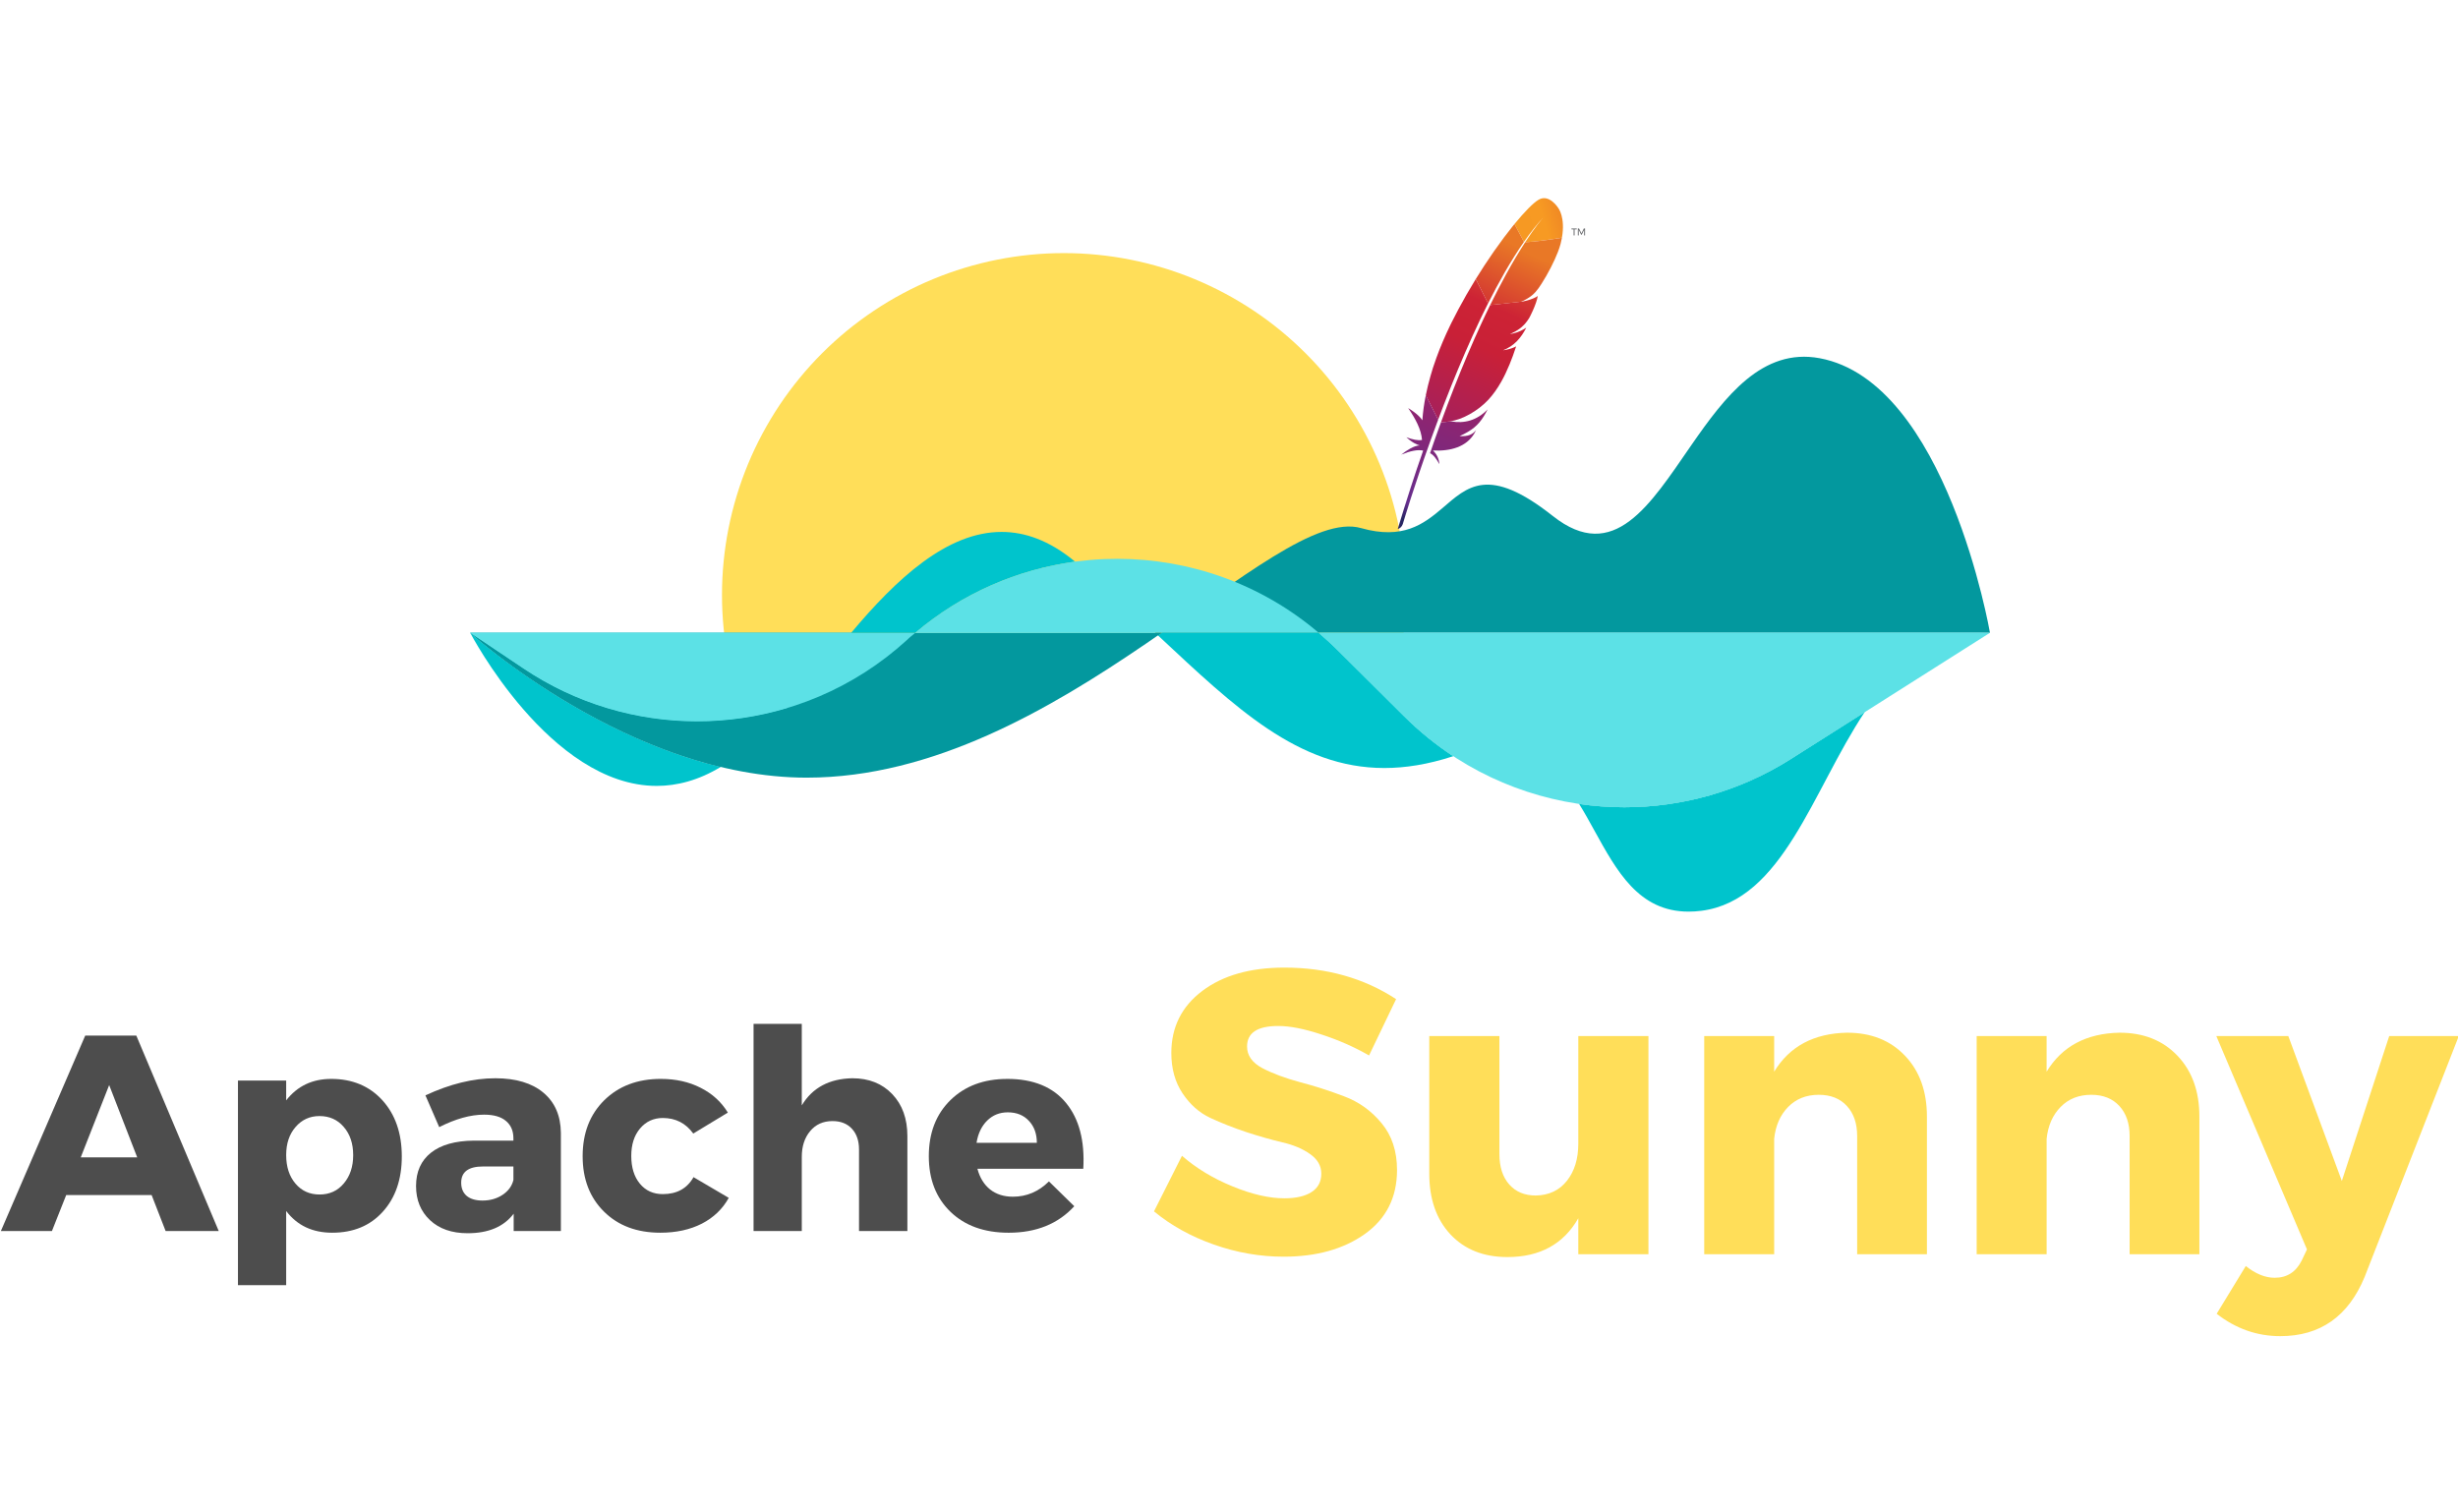 <?xml version="1.0" encoding="UTF-8" standalone="no"?>
<svg
   width="131.258mm"
   zoomAndPan="magnify"
   viewBox="0 0 372.07 228.933"
   height="80.762mm"
   preserveAspectRatio="xMidYMid meet"
   version="1.0"
   id="svg307"
   sodipodi:docname="apache-sunny-transparent.svg"
   inkscape:version="1.1.2 (0a00cf5339, 2022-02-04)"
   xmlns:inkscape="http://www.inkscape.org/namespaces/inkscape"
   xmlns:sodipodi="http://sodipodi.sourceforge.net/DTD/sodipodi-0.dtd"
   xmlns="http://www.w3.org/2000/svg"
   xmlns:svg="http://www.w3.org/2000/svg">
  <sodipodi:namedview
     id="namedview309"
     pagecolor="#ffffff"
     bordercolor="#666666"
     borderopacity="1.0"
     inkscape:pageshadow="2"
     inkscape:pageopacity="0.0"
     inkscape:pagecheckerboard="0"
     showgrid="false"
     units="mm"
     inkscape:zoom="1.8592668"
     inkscape:cx="271.34352"
     inkscape:cy="123.43575"
     inkscape:window-width="1920"
     inkscape:window-height="1016"
     inkscape:window-x="0"
     inkscape:window-y="27"
     inkscape:window-maximized="1"
     inkscape:current-layer="layer2"
     inkscape:document-units="mm"
     fit-margin-top="0"
     fit-margin-left="0"
     fit-margin-right="0"
     fit-margin-bottom="0" />
  <defs
     id="defs25">
    <g
       id="g2" />
    <clipPath
       id="b1c29fe07b">
      <path
         d="m 110.754,115.449 h 103.5 v 57.75 h -103.5 z m 0,0"
         clip-rule="nonzero"
         id="path4" />
    </clipPath>
    <clipPath
       id="7758e372a8">
      <path
         d="M 72.645,131.141 H 302.691 V 195 H 72.645 Z m 0,0"
         clip-rule="nonzero"
         id="path7" />
    </clipPath>
    <clipPath
       id="cae572990d">
      <path
         d="M 72.645,161.172 H 302.691 v 38.469 H 72.645 Z m 0,0"
         clip-rule="nonzero"
         id="path10" />
    </clipPath>
    <clipPath
       id="8e04bb5a0c">
      <path
         d="m 72.645,157.152 h 91.617 v 39.043 H 72.645 Z m 0,0"
         clip-rule="nonzero"
         id="path13" />
    </clipPath>
    <clipPath
       id="e9cec920d8">
      <path
         d="m 72.645,172.656 h 47.965 v 20.668 H 72.645 Z m 0,0"
         clip-rule="nonzero"
         id="path16" />
    </clipPath>
    <clipPath
       id="a4c37e9977">
      <path
         d="m 240,184 h 44 v 31.141 h -44 z m 0,0"
         clip-rule="nonzero"
         id="path19" />
    </clipPath>
    <clipPath
       id="d55ce1e200">
      <path
         d="M 72.645,162 H 302.691 v 37.641 H 72.645 Z m 0,0"
         clip-rule="nonzero"
         id="path22" />
    </clipPath>
    <linearGradient
       id="SVGID_10_"
       gradientUnits="userSpaceOnUse"
       x1="-6953.407"
       y1="1134.716"
       x2="-6011.999"
       y2="1134.716"
       gradientTransform="matrix(0.005,-0.011,0.011,0.005,176.223,151.713)">
      <stop
         offset="0.323"
         style="stop-color:#9E2064"
         id="stop127" />
      <stop
         offset="0.63"
         style="stop-color:#C92037"
         id="stop129" />
      <stop
         offset="0.751"
         style="stop-color:#CD2335"
         id="stop131" />
      <stop
         offset="1"
         style="stop-color:#E97826"
         id="stop133" />
    </linearGradient>
    <linearGradient
       id="SVGID_9_"
       gradientUnits="userSpaceOnUse"
       x1="-9346.126"
       y1="1137.725"
       x2="-5086.994"
       y2="1137.725"
       gradientTransform="matrix(0.005,-0.011,0.011,0.005,176.223,151.713)">
      <stop
         offset="0.323"
         style="stop-color:#9E2064"
         id="stop112" />
      <stop
         offset="0.63"
         style="stop-color:#C92037"
         id="stop114" />
      <stop
         offset="0.751"
         style="stop-color:#CD2335"
         id="stop116" />
      <stop
         offset="1"
         style="stop-color:#E97826"
         id="stop118" />
    </linearGradient>
    <linearGradient
       id="SVGID_8_"
       gradientUnits="userSpaceOnUse"
       x1="-9346.126"
       y1="1152.726"
       x2="-5086.994"
       y2="1152.726"
       gradientTransform="matrix(0.005,-0.011,0.011,0.005,176.223,151.713)">
      <stop
         offset="0.323"
         style="stop-color:#9E2064"
         id="stop97" />
      <stop
         offset="0.63"
         style="stop-color:#C92037"
         id="stop99" />
      <stop
         offset="0.751"
         style="stop-color:#CD2335"
         id="stop101" />
      <stop
         offset="1"
         style="stop-color:#E97826"
         id="stop103" />
    </linearGradient>
    <linearGradient
       id="SVGID_7_"
       gradientUnits="userSpaceOnUse"
       x1="-9610.334"
       y1="999.733"
       x2="-5351.202"
       y2="999.733"
       gradientTransform="matrix(0.005,-0.011,0.011,0.005,176.223,151.713)">
      <stop
         offset="0.323"
         style="stop-color:#9E2064"
         id="stop82" />
      <stop
         offset="0.63"
         style="stop-color:#C92037"
         id="stop84" />
      <stop
         offset="0.751"
         style="stop-color:#CD2335"
         id="stop86" />
      <stop
         offset="1"
         style="stop-color:#E97826"
         id="stop88" />
    </linearGradient>
    <linearGradient
       id="SVGID_6_"
       gradientUnits="userSpaceOnUse"
       x1="-9346.126"
       y1="1021.622"
       x2="-5086.994"
       y2="1021.622"
       gradientTransform="matrix(0.005,-0.011,0.011,0.005,176.223,151.713)">
      <stop
         offset="0.323"
         style="stop-color:#9E2064"
         id="stop71" />
      <stop
         offset="0.63"
         style="stop-color:#C92037"
         id="stop73" />
      <stop
         offset="0.751"
         style="stop-color:#CD2335"
         id="stop75" />
      <stop
         offset="1"
         style="stop-color:#E97826"
         id="stop77" />
    </linearGradient>
    <linearGradient
       id="SVGID_5_"
       gradientUnits="userSpaceOnUse"
       x1="-9035.503"
       y1="638.441"
       x2="-6797.201"
       y2="638.441"
       gradientTransform="matrix(0.005,-0.011,0.011,0.005,176.223,151.713)">
      <stop
         offset="0"
         style="stop-color:#282662"
         id="stop60" />
      <stop
         offset="9.548390e-02"
         style="stop-color:#662E8D"
         id="stop62" />
      <stop
         offset="0.788"
         style="stop-color:#9F2064"
         id="stop64" />
      <stop
         offset="0.949"
         style="stop-color:#CD2032"
         id="stop66" />
    </linearGradient>
    <linearGradient
       id="SVGID_4_"
       gradientUnits="userSpaceOnUse"
       x1="-9346.126"
       y1="580.817"
       x2="-5086.994"
       y2="580.817"
       gradientTransform="matrix(0.005,-0.011,0.011,0.005,176.223,151.713)">
      <stop
         offset="0.323"
         style="stop-color:#9E2064"
         id="stop49" />
      <stop
         offset="0.63"
         style="stop-color:#C92037"
         id="stop51" />
      <stop
         offset="0.751"
         style="stop-color:#CD2335"
         id="stop53" />
      <stop
         offset="1"
         style="stop-color:#E97826"
         id="stop55" />
    </linearGradient>
    <linearGradient
       id="SVGID_3_"
       gradientUnits="userSpaceOnUse"
       x1="-9071.207"
       y1="1047.69"
       x2="-6533.178"
       y2="1047.69"
       gradientTransform="matrix(0.005,-0.011,0.011,0.005,176.223,151.713)">
      <stop
         offset="0"
         style="stop-color:#282662"
         id="stop38" />
      <stop
         offset="9.548390e-02"
         style="stop-color:#662E8D"
         id="stop40" />
      <stop
         offset="0.788"
         style="stop-color:#9F2064"
         id="stop42" />
      <stop
         offset="0.949"
         style="stop-color:#CD2032"
         id="stop44" />
    </linearGradient>
    <linearGradient
       id="SVGID_2_"
       gradientUnits="userSpaceOnUse"
       x1="-9585.342"
       y1="620.505"
       x2="-5326.209"
       y2="620.505"
       gradientTransform="matrix(0.005,-0.011,0.011,0.005,176.223,151.713)">
      <stop
         offset="0.323"
         style="stop-color:#9E2064"
         id="stop27" />
      <stop
         offset="0.63"
         style="stop-color:#C92037"
         id="stop29" />
      <stop
         offset="0.751"
         style="stop-color:#CD2335"
         id="stop31" />
      <stop
         offset="1"
         style="stop-color:#E97826"
         id="stop33" />
    </linearGradient>
    <linearGradient
       id="SVGID_1_"
       gradientUnits="userSpaceOnUse"
       x1="-5167.096"
       y1="697.555"
       x2="-4570.116"
       y2="1395.619"
       gradientTransform="matrix(0.005,-0.011,0.011,0.005,176.223,151.713)">
      <stop
         offset="0"
         style="stop-color:#F69923"
         id="stop2" />
      <stop
         offset="0.312"
         style="stop-color:#F79A23"
         id="stop4" />
      <stop
         offset="0.838"
         style="stop-color:#E97826"
         id="stop6" />
    </linearGradient>
  </defs>
  <g
     clip-path="url(#b1c29fe07b)"
     id="g35"
     transform="translate(-1.47,-77.133)">
    <path
       fill="#ffde59"
       d="m 214.254,167.199 c 0,1.695 -0.086,3.387 -0.25,5.074 -0.168,1.688 -0.414,3.359 -0.746,5.023 -0.328,1.66 -0.742,3.305 -1.234,4.926 -0.492,1.621 -1.062,3.215 -1.711,4.781 -0.648,1.566 -1.371,3.098 -2.172,4.59 -0.797,1.496 -1.668,2.949 -2.609,4.355 -0.941,1.41 -1.949,2.77 -3.023,4.082 -1.078,1.309 -2.215,2.562 -3.414,3.762 -1.195,1.199 -2.449,2.336 -3.762,3.41 -1.309,1.074 -2.668,2.082 -4.078,3.027 -1.41,0.941 -2.863,1.809 -4.355,2.609 -1.496,0.797 -3.027,1.523 -4.59,2.172 -1.566,0.648 -3.16,1.219 -4.785,1.711 -1.621,0.492 -3.262,0.902 -4.926,1.234 -1.66,0.328 -3.336,0.578 -5.023,0.742 -1.688,0.168 -3.375,0.25 -5.07,0.25 -1.695,0 -3.387,-0.082 -5.074,-0.25 -1.688,-0.164 -3.359,-0.414 -5.023,-0.742 -1.66,-0.332 -3.305,-0.742 -4.926,-1.234 -1.621,-0.492 -3.215,-1.062 -4.781,-1.711 -1.566,-0.648 -3.098,-1.375 -4.59,-2.172 -1.496,-0.801 -2.949,-1.668 -4.355,-2.609 -1.41,-0.945 -2.77,-1.953 -4.082,-3.027 -1.309,-1.074 -2.562,-2.211 -3.762,-3.41 -1.199,-1.199 -2.336,-2.453 -3.41,-3.762 -1.074,-1.312 -2.086,-2.672 -3.027,-4.082 -0.941,-1.406 -1.809,-2.859 -2.609,-4.355 -0.801,-1.492 -1.523,-3.023 -2.172,-4.59 -0.648,-1.566 -1.219,-3.16 -1.711,-4.781 -0.492,-1.621 -0.902,-3.266 -1.234,-4.926 -0.328,-1.664 -0.578,-3.336 -0.742,-5.023 -0.168,-1.688 -0.25,-3.379 -0.25,-5.074 0,-1.695 0.082,-3.387 0.25,-5.07 0.164,-1.688 0.414,-3.363 0.742,-5.023 0.332,-1.664 0.742,-3.305 1.234,-4.926 0.492,-1.625 1.062,-3.219 1.711,-4.785 0.648,-1.562 1.371,-3.094 2.172,-4.59 0.801,-1.492 1.668,-2.945 2.609,-4.355 0.941,-1.41 1.953,-2.77 3.027,-4.078 1.074,-1.312 2.211,-2.566 3.41,-3.766 1.199,-1.195 2.453,-2.332 3.762,-3.41 1.312,-1.074 2.672,-2.082 4.082,-3.023 1.406,-0.941 2.859,-1.812 4.355,-2.609 1.492,-0.801 3.023,-1.523 4.59,-2.172 1.566,-0.648 3.16,-1.219 4.781,-1.711 1.621,-0.492 3.266,-0.906 4.926,-1.234 1.664,-0.332 3.336,-0.578 5.023,-0.746 1.688,-0.168 3.379,-0.25 5.074,-0.25 1.695,0 3.383,0.082 5.07,0.25 1.688,0.168 3.363,0.414 5.023,0.746 1.664,0.328 3.305,0.742 4.926,1.234 1.625,0.492 3.219,1.062 4.785,1.711 1.562,0.648 3.094,1.371 4.59,2.172 1.492,0.797 2.945,1.668 4.355,2.609 1.41,0.941 2.77,1.949 4.078,3.023 1.312,1.078 2.566,2.215 3.762,3.41 1.199,1.199 2.336,2.453 3.414,3.766 1.074,1.309 2.082,2.668 3.023,4.078 0.941,1.41 1.812,2.863 2.609,4.355 0.801,1.496 1.523,3.027 2.172,4.59 0.648,1.566 1.219,3.16 1.711,4.785 0.492,1.621 0.906,3.262 1.234,4.926 0.332,1.66 0.578,3.336 0.746,5.023 0.164,1.684 0.25,3.375 0.25,5.07 z m 0,0"
       fill-opacity="1"
       fill-rule="nonzero"
       id="path33" />
  </g>
  <g
     clip-path="url(#7758e372a8)"
     id="g39"
     style="fill:#03989e;fill-opacity:1"
     transform="translate(-1.47,-77.133)">
    <path
       fill="#03989e"
       d="m 123.594,194.859 c 38.312,0 70.711,-41.562 83.922,-37.773 6.289,1.777 9.441,-0.605 12.234,-2.98 3.852,-3.297 7,-6.59 16.77,1.141 9.25,7.32 14.719,-1.699 20.961,-10.711 5.117,-7.391 10.754,-14.777 19.422,-13.176 19.242,3.562 25.789,41.57 25.789,41.57 H 72.645 c 0,0 24.242,21.93 50.949,21.93"
       fill-opacity="1"
       fill-rule="nonzero"
       id="path37"
       style="fill:#03989e;fill-opacity:1" />
  </g>
  <g
     clip-path="url(#cae572990d)"
     id="g43"
     transform="translate(-1.47,-77.133)">
    <path
       fill="#5ce1e6"
       d="m 80.688,178.324 c 18.035,12.117 42.047,10.336 58.07,-4.305 0.402,-0.402 0.863,-0.746 1.266,-1.09 H 72.645 l 8.043,5.395 m 133.316,7.234 c 15.625,15.559 39.922,18.258 58.531,6.488 l 30.156,-19.117 H 201.082 c 0.918,0.801 1.895,1.664 2.758,2.523 l 10.164,10.105 m -73.98,-12.629 h 61.059 c -17.461,-14.871 -43.367,-14.988 -61.059,0"
       fill-opacity="1"
       fill-rule="nonzero"
       id="path41" />
  </g>
  <g
     clip-path="url(#8e04bb5a0c)"
     id="g47"
     transform="translate(-1.47,-77.133)">
    <path
       fill="#00c4cc"
       d="m 153.086,157.66 c 3.535,0 7.191,1.293 10.945,4.359 l 0.172,0.141 c -8.664,1.176 -17.082,4.758 -24.18,10.77 h -9.707 c 6.875,-8.199 14.508,-15.277 22.77,-15.27 m -80.441,15.27 c 0,0 16.844,15.234 37.918,20.309 -3.344,2.023 -6.59,2.871 -9.691,2.871 -16.176,0 -28.227,-23.18 -28.227,-23.18"
       fill-opacity="1"
       fill-rule="nonzero"
       id="path45" />
  </g>
  <g
     clip-path="url(#e9cec920d8)"
     id="g51"
     transform="translate(-1.47,-77.133)">
    <path
       fill="#03989e"
       d="m 72.645,172.93 8.043,5.395 c 7.996,5.371 17.164,8.012 26.289,8.012 4.578,0 9.152,-0.668 13.559,-1.984 -3.145,3.43 -6.227,6.422 -9.004,8.27 -0.32,0.215 -0.648,0.422 -0.969,0.617 -21.074,-5.074 -37.918,-20.309 -37.918,-20.309"
       fill-opacity="1"
       fill-rule="nonzero"
       id="path49" />
  </g>
  <path
     fill="#00c4cc"
     d="m 175.854,95.796 h 23.758 c 0.918,0.801 1.895,1.664 2.758,2.523 l 10.164,10.105 c 2.309,2.301 4.809,4.32 7.449,6.055 -0.027,0.012 -0.062,0.023 -0.098,0.031 -3.715,1.207 -7.133,1.758 -10.336,1.758 -13.074,0 -22.582,-9.16 -34.27,-20.078 0.188,-0.129 0.383,-0.262 0.574,-0.395"
     fill-opacity="1"
     fill-rule="nonzero"
     id="path53" />
  <path
     fill="#03989e"
     d="m 174.854,95.796 h 1 c -0.191,0.133 -0.387,0.266 -0.574,0.395 -0.145,-0.129 -0.281,-0.262 -0.426,-0.395"
     fill-opacity="1"
     fill-rule="nonzero"
     id="path55" />
  <g
     clip-path="url(#a4c37e9977)"
     id="g59"
     transform="translate(-1.47,-77.133)">
    <path
       fill="#00c4cc"
       d="m 283.707,184.965 c -7.879,11.859 -12.359,28.441 -24.668,30.047 -0.688,0.09 -1.34,0.129 -1.969,0.129 -7.566,0 -10.879,-6.168 -14.289,-12.336 -0.738,-1.344 -1.48,-2.688 -2.277,-3.965 2.273,0.332 4.566,0.5 6.863,0.5 8.684,0 17.418,-2.391 25.168,-7.293 l 11.172,-7.082"
       fill-opacity="1"
       fill-rule="nonzero"
       id="path57" />
  </g>
  <g
     clip-path="url(#d55ce1e200)"
     id="g63"
     transform="translate(-1.47,-77.133)">
    <path
       fill="#5ce1e6"
       d="m 164.203,162.16 c 4.414,3.629 8.375,7.309 12.121,10.77 h -36.301 c 7.098,-6.012 15.516,-9.594 24.18,-10.77 m -91.559,10.77 h 57.672 c -3.121,3.734 -6.48,7.82 -9.781,11.422 -4.406,1.316 -8.98,1.984 -13.559,1.984 -9.125,0 -18.293,-2.641 -26.289,-8.012 l -8.043,-5.395 m 103.68,0 h 24.758 -24.758 m 24.758,0 h 101.609 c -8.848,0 -14.473,5.242 -18.984,12.035 l -11.172,7.082 c -7.75,4.902 -16.484,7.293 -25.168,7.293 -2.297,0 -4.59,-0.168 -6.863,-0.5 -2.852,-4.598 -6.336,-8.375 -12.535,-8.375 -1.895,0 -4.051,0.355 -6.516,1.148 -2.641,-1.734 -5.141,-3.754 -7.449,-6.055 l -10.164,-10.105 c -0.863,-0.859 -1.84,-1.723 -2.758,-2.523"
       fill-opacity="1"
       fill-rule="nonzero"
       id="path61" />
  </g>
  <g
     id="g1305"
     transform="matrix(1.246,0,0,1.246,-424.413,-14.455)"
     style="fill:#4d4d4d;fill-opacity:1">
    <g
       fill="#ffde59"
       fill-opacity="1"
       id="g71"
       transform="translate(271.325,-95.915)"
       style="fill:#4d4d4d;fill-opacity:1">
      <g
         transform="translate(69.572,257.086)"
         id="g69"
         style="fill:#4d4d4d;fill-opacity:1">
        <g
           id="g67"
           style="fill:#4d4d4d;fill-opacity:1">
          <path
             d="m 18.141,-4.375 h -10.375 L 6.031,0 h -6.203 l 10.25,-23.75 H 16.281 L 26.297,0 H 19.844 Z m -1.75,-4.578 -3.406,-8.781 -3.453,8.781 z m 0,0"
             id="path65"
             style="fill:#4d4d4d;fill-opacity:1" />
        </g>
      </g>
    </g>
    <g
       fill="#ffde59"
       fill-opacity="1"
       id="g79"
       transform="translate(271.325,-95.915)"
       style="fill:#4d4d4d;fill-opacity:1">
      <g
         transform="translate(95.686,257.086)"
         id="g77"
         style="fill:#4d4d4d;fill-opacity:1">
        <g
           id="g75"
           style="fill:#4d4d4d;fill-opacity:1">
          <path
             d="m 13.844,-18.484 c 2.57,0 4.645,0.867 6.219,2.594 1.57,1.73 2.359,4.008 2.359,6.828 0,2.781 -0.773,5.023 -2.312,6.719 -1.531,1.699 -3.578,2.547 -6.141,2.547 -2.398,0 -4.262,-0.879 -5.594,-2.641 V 6.578 H 2.516 V -18.281 H 8.375 v 2.406 c 1.352,-1.738 3.176,-2.609 5.469,-2.609 z M 12.422,-4.438 c 1.219,0 2.203,-0.445 2.953,-1.344 0.758,-0.895 1.141,-2.039 1.141,-3.438 0,-1.406 -0.383,-2.547 -1.141,-3.422 -0.75,-0.883 -1.734,-1.328 -2.953,-1.328 -1.18,0 -2.148,0.445 -2.906,1.328 -0.762,0.875 -1.141,2.012 -1.141,3.406 0,1.43 0.375,2.586 1.125,3.469 0.75,0.887 1.723,1.328 2.922,1.328 z m 0,0"
             id="path73"
             style="fill:#4d4d4d;fill-opacity:1" />
        </g>
      </g>
    </g>
    <g
       fill="#ffde59"
       fill-opacity="1"
       id="g87"
       transform="translate(271.325,-95.915)"
       style="fill:#4d4d4d;fill-opacity:1">
      <g
         transform="translate(118.917,257.086)"
         id="g85"
         style="fill:#4d4d4d;fill-opacity:1">
        <g
           id="g83"
           style="fill:#4d4d4d;fill-opacity:1">
          <path
             d="m 10.547,-18.562 c 2.508,0 4.457,0.586 5.844,1.75 1.395,1.168 2.102,2.793 2.125,4.875 V 0 H 12.781 v -2.109 c -1.199,1.586 -3.062,2.375 -5.594,2.375 -1.918,0 -3.445,-0.531 -4.578,-1.594 -1.125,-1.062 -1.688,-2.441 -1.688,-4.141 0,-1.738 0.602,-3.086 1.812,-4.047 1.207,-0.957 2.941,-1.445 5.203,-1.469 H 12.75 v -0.281 c 0,-0.906 -0.305,-1.609 -0.906,-2.109 -0.594,-0.508 -1.48,-0.766 -2.656,-0.766 -1.648,0 -3.465,0.508 -5.453,1.516 L 2.062,-16.484 c 2.969,-1.383 5.797,-2.078 8.484,-2.078 z m -1.562,14.859 c 0.926,0 1.738,-0.227 2.438,-0.688 0.707,-0.469 1.148,-1.07 1.328,-1.812 V -7.844 H 9.062 c -1.773,0 -2.656,0.656 -2.656,1.969 0,0.688 0.223,1.227 0.672,1.609 0.457,0.375 1.094,0.562 1.906,0.562 z m 0,0"
             id="path81"
             style="fill:#4d4d4d;fill-opacity:1" />
        </g>
      </g>
    </g>
    <g
       fill="#ffde59"
       fill-opacity="1"
       id="g95"
       transform="translate(271.325,-95.915)"
       style="fill:#4d4d4d;fill-opacity:1">
      <g
         transform="translate(139.266,257.086)"
         id="g93"
         style="fill:#4d4d4d;fill-opacity:1">
        <g
           id="g91"
           style="fill:#4d4d4d;fill-opacity:1">
          <path
             d="m 10.312,-18.484 c 1.812,0 3.422,0.359 4.828,1.078 1.414,0.711 2.52,1.715 3.312,3.016 L 14.25,-11.844 c -0.906,-1.258 -2.141,-1.891 -3.703,-1.891 -1.125,0 -2.047,0.43 -2.766,1.281 -0.711,0.844 -1.062,1.953 -1.062,3.328 0,1.406 0.348,2.531 1.047,3.375 0.695,0.844 1.625,1.266 2.781,1.266 1.719,0 2.961,-0.688 3.734,-2.062 l 4.281,2.516 c -0.75,1.355 -1.844,2.402 -3.281,3.141 -1.438,0.73 -3.117,1.094 -5.031,1.094 -2.836,0 -5.117,-0.852 -6.844,-2.562 C 1.676,-4.066 0.812,-6.312 0.812,-9.094 c 0,-2.801 0.875,-5.066 2.625,-6.797 1.758,-1.727 4.051,-2.594 6.875,-2.594 z m 0,0"
             id="path89"
             style="fill:#4d4d4d;fill-opacity:1" />
        </g>
      </g>
    </g>
    <g
       fill="#ffde59"
       fill-opacity="1"
       id="g103"
       transform="translate(271.325,-95.915)"
       style="fill:#4d4d4d;fill-opacity:1">
      <g
         transform="translate(158.325,257.086)"
         id="g101"
         style="fill:#4d4d4d;fill-opacity:1">
        <g
           id="g99"
           style="fill:#4d4d4d;fill-opacity:1">
          <path
             d="m 14.516,-18.562 c 2.008,0 3.625,0.641 4.844,1.922 1.227,1.281 1.844,2.984 1.844,5.109 V 0 h -5.875 v -9.906 c 0,-1.062 -0.289,-1.898 -0.859,-2.516 -0.574,-0.625 -1.359,-0.938 -2.359,-0.938 -1.137,0 -2.043,0.406 -2.719,1.219 -0.68,0.812 -1.016,1.855 -1.016,3.125 V 0 H 2.516 V -25.172 H 8.375 v 9.906 c 1.289,-2.145 3.336,-3.242 6.141,-3.297 z m 0,0"
             id="path97"
             style="fill:#4d4d4d;fill-opacity:1" />
        </g>
      </g>
    </g>
    <g
       fill="#ffde59"
       fill-opacity="1"
       id="g111"
       transform="translate(271.325,-95.915)"
       style="fill:#4d4d4d;fill-opacity:1">
      <g
         transform="translate(181.319,257.086)"
         id="g109"
         style="fill:#4d4d4d;fill-opacity:1">
        <g
           id="g107"
           style="fill:#4d4d4d;fill-opacity:1">
          <path
             d="m 10.344,-18.484 c 3.164,0 5.547,0.977 7.141,2.922 1.594,1.938 2.289,4.605 2.094,8 H 6.719 c 0.289,1.086 0.805,1.922 1.547,2.516 0.75,0.586 1.672,0.875 2.766,0.875 1.664,0 3.125,-0.617 4.375,-1.859 l 3.078,3.016 c -1.969,2.148 -4.625,3.219 -7.969,3.219 -2.961,0 -5.32,-0.848 -7.078,-2.547 -1.75,-1.695 -2.625,-3.945 -2.625,-6.75 0,-2.82 0.875,-5.094 2.625,-6.812 1.758,-1.719 4.062,-2.578 6.906,-2.578 z M 6.609,-10.719 H 13.938 c 0,-1.102 -0.324,-1.992 -0.969,-2.672 -0.637,-0.688 -1.492,-1.031 -2.562,-1.031 -0.992,0 -1.824,0.336 -2.5,1 -0.68,0.668 -1.109,1.57 -1.297,2.703 z m 0,0"
             id="path105"
             style="fill:#4d4d4d;fill-opacity:1" />
        </g>
      </g>
    </g>
  </g>
  <g
     fill="#ffde59"
     fill-opacity="1"
     id="g117"
     transform="translate(-10.929,-99.932)">
    <g
       transform="translate(201.735,257.086)"
       id="g115">
      <g
         id="g113" />
    </g>
  </g>
  <g
     id="g1327"
     transform="matrix(1.807,0,0,1.807,-651.732,-105.786)">
    <g
       id="g10376"
       transform="translate(-24.166,2.452)">
      <g
         fill="#ffde59"
         fill-opacity="1"
         id="g125"
         transform="translate(271.325,-95.915)">
        <g
           transform="translate(209.603,257.086)"
           id="g123">
          <g
             id="g121">
            <path
               d="m 11.5,-24.016 c 3.551,0 6.672,0.883 9.359,2.641 l -2.266,4.719 c -1.25,-0.719 -2.59,-1.305 -4.016,-1.766 -1.418,-0.469 -2.617,-0.703 -3.594,-0.703 -1.742,0 -2.609,0.574 -2.609,1.719 0,0.75 0.426,1.355 1.281,1.812 0.863,0.449 1.91,0.84 3.141,1.172 1.238,0.324 2.473,0.719 3.703,1.188 1.238,0.461 2.285,1.211 3.141,2.25 0.863,1.031 1.297,2.34 1.297,3.922 0,2.293 -0.898,4.078 -2.688,5.359 -1.793,1.273 -4.062,1.906 -6.812,1.906 -1.969,0 -3.918,-0.336 -5.844,-1.016 C 3.676,-1.488 2.004,-2.414 0.578,-3.594 L 2.922,-8.25 c 1.195,1.043 2.609,1.898 4.234,2.562 1.625,0.668 3.07,1 4.344,1 0.969,0 1.723,-0.172 2.266,-0.516 0.551,-0.352 0.828,-0.867 0.828,-1.547 0,-0.656 -0.312,-1.203 -0.938,-1.641 -0.625,-0.445 -1.402,-0.773 -2.328,-0.984 -0.93,-0.219 -1.934,-0.504 -3.016,-0.859 -1.086,-0.363 -2.09,-0.758 -3.016,-1.188 -0.93,-0.438 -1.703,-1.125 -2.328,-2.062 -0.625,-0.938 -0.938,-2.062 -0.938,-3.375 0,-2.164 0.863,-3.898 2.594,-5.203 1.727,-1.301 4.02,-1.953 6.875,-1.953 z m 0,0"
               id="path119" />
          </g>
        </g>
      </g>
      <g
         fill="#ffde59"
         fill-opacity="1"
         id="g133"
         transform="translate(271.325,-95.915)">
        <g
           transform="translate(231.444,257.086)"
           id="g131">
          <g
             id="g129">
            <path
               d="M 20.156,-18.281 V 0 h -5.875 v -3.016 c -1.242,2.168 -3.219,3.25 -5.938,3.25 -1.992,0 -3.578,-0.629 -4.766,-1.891 C 2.391,-2.926 1.797,-4.625 1.797,-6.75 v -11.531 h 5.875 v 9.875 c 0,1.086 0.273,1.938 0.828,2.562 0.551,0.617 1.289,0.922 2.219,0.922 1.102,-0.02 1.973,-0.43 2.609,-1.234 0.633,-0.801 0.953,-1.836 0.953,-3.109 v -9.016 z m 0,0"
               id="path127" />
          </g>
        </g>
      </g>
      <g
         fill="#ffde59"
         fill-opacity="1"
         id="g141"
         transform="translate(271.325,-95.915)">
        <g
           transform="translate(253.929,257.086)"
           id="g139">
          <g
             id="g137">
            <path
               d="m 14.312,-18.562 c 2.008,0 3.625,0.641 4.844,1.922 C 20.383,-15.359 21,-13.656 21,-11.531 V 0 h -5.844 v -9.906 c 0,-1.062 -0.289,-1.898 -0.859,-2.516 -0.574,-0.625 -1.359,-0.938 -2.359,-0.938 -1.043,0 -1.898,0.34 -2.562,1.016 -0.668,0.68 -1.059,1.57 -1.172,2.672 V 0 H 2.344 v -18.281 h 5.859 v 2.984 c 1.289,-2.125 3.328,-3.211 6.109,-3.266 z m 0,0"
               id="path135" />
          </g>
        </g>
      </g>
      <g
         fill="#ffde59"
         fill-opacity="1"
         id="g149"
         transform="translate(271.325,-95.915)">
        <g
           transform="translate(276.753,257.086)"
           id="g147">
          <g
             id="g145">
            <path
               d="m 14.312,-18.562 c 2.008,0 3.625,0.641 4.844,1.922 C 20.383,-15.359 21,-13.656 21,-11.531 V 0 h -5.844 v -9.906 c 0,-1.062 -0.289,-1.898 -0.859,-2.516 -0.574,-0.625 -1.359,-0.938 -2.359,-0.938 -1.043,0 -1.898,0.34 -2.562,1.016 -0.668,0.68 -1.059,1.57 -1.172,2.672 V 0 H 2.344 v -18.281 h 5.859 v 2.984 c 1.289,-2.125 3.328,-3.211 6.109,-3.266 z m 0,0"
               id="path143" />
          </g>
        </g>
      </g>
      <g
         fill="#ffde59"
         fill-opacity="1"
         id="g157"
         transform="translate(271.325,-95.915)">
        <g
           transform="translate(299.577,257.086)"
           id="g155">
          <g
             id="g153">
            <path
               d="m 19.906,-18.281 -7.891,20.188 c -1.367,3.301 -3.719,4.953 -7.062,4.953 -1.949,0 -3.727,-0.625 -5.328,-1.875 l 2.438,-4 c 0.82,0.656 1.629,0.984 2.422,0.984 1.031,0 1.785,-0.484 2.266,-1.453 l 0.438,-0.922 -7.594,-17.875 H 5.625 l 4.484,12.141 3.969,-12.141 z m 0,0"
               id="path151" />
          </g>
        </g>
      </g>
    </g>
  </g>
  <g
     fill="#03989e"
     fill-opacity="1"
     id="g227"
     transform="translate(-10.929,-99.932)">
    <g
       transform="translate(193.745,278.134)"
       id="g225">
      <g
         id="g223" />
    </g>
  </g>
  <g
     fill="#03989e"
     fill-opacity="1"
     id="g257"
     transform="translate(-10.929,-99.932)">
    <g
       transform="translate(211.757,278.134)"
       id="g255">
      <g
         id="g253" />
    </g>
  </g>
  <g
     inkscape:groupmode="layer"
     id="layer2"
     inkscape:label="feather"
     style="display:inline"
     transform="translate(-51.429,-99.932)">
    <g
       id="g756"
       transform="translate(124.053,-76.523)">
      <path
         fill="url(#SVGID_1_)"
         d="m 160.273,206.693 c -0.786,0.463 -2.09,1.776 -3.649,3.678 l 1.432,2.702 c 1.005,-1.437 2.025,-2.73 3.055,-3.835 0.079,-0.088 0.121,-0.129 0.121,-0.129 -0.04,0.043 -0.081,0.086 -0.121,0.129 -0.333,0.367 -1.344,1.547 -2.869,3.888 1.468,-0.073 3.725,-0.373 5.565,-0.689 0.547,-3.067 -0.537,-4.471 -0.537,-4.471 0,0 -1.378,-2.23 -2.997,-1.274 z"
         id="path9"
         style="fill:url(#SVGID_1_);stroke-width:0.012" />
      <path
         fill="none"
         d="m 157.849,222.106 c 0.011,-0.002 0.021,-0.004 0.032,-0.006 l -0.206,0.022 c -0.013,0.006 -0.024,0.012 -0.037,0.017 0.071,-0.011 0.141,-0.022 0.211,-0.033 z"
         id="path11"
         style="stroke-width:0.012" />
      <path
         fill="none"
         d="m 156.388,226.945 c -0.117,0.026 -0.237,0.046 -0.358,0.064 0.121,-0.018 0.241,-0.039 0.358,-0.064 z"
         id="path13-3"
         style="stroke-width:0.012" />
      <path
         fill="none"
         d="m 146.457,237.802 c 0.015,-0.04 0.031,-0.081 0.045,-0.121 0.315,-0.832 0.627,-1.64 0.936,-2.428 0.347,-0.884 0.69,-1.74 1.029,-2.569 0.357,-0.875 0.709,-1.72 1.056,-2.536 0.364,-0.857 0.723,-1.682 1.075,-2.476 0.287,-0.646 0.569,-1.272 0.847,-1.877 0.092,-0.201 0.185,-0.402 0.277,-0.6 0.182,-0.392 0.364,-0.777 0.542,-1.153 0.165,-0.347 0.328,-0.686 0.491,-1.019 0.053,-0.111 0.108,-0.22 0.161,-0.331 0.008,-0.018 0.018,-0.036 0.026,-0.053 l -0.175,0.019 -0.14,-0.275 c -0.013,0.027 -0.027,0.053 -0.042,0.081 -0.251,0.499 -0.5,1.003 -0.747,1.511 -0.142,0.294 -0.284,0.589 -0.425,0.885 -0.391,0.821 -0.776,1.65 -1.154,2.484 -0.383,0.843 -0.757,1.69 -1.125,2.538 -0.361,0.833 -0.715,1.667 -1.062,2.499 -0.346,0.831 -0.684,1.659 -1.014,2.482 -0.345,0.859 -0.68,1.71 -1.005,2.551 -0.073,0.19 -0.147,0.379 -0.219,0.569 -0.261,0.679 -0.514,1.349 -0.762,2.01 l 0.22,0.435 0.197,-0.021 c 0.007,-0.02 0.014,-0.04 0.021,-0.059 0.319,-0.871 0.634,-1.72 0.947,-2.546 z"
         id="path15"
         style="stroke-width:0.012" />
      <path
         fill="none"
         d="m 155.939,227.024 v 0 c 0.001,0 0.001,-0.001 0.002,-0.001 0,0 -10e-4,0 -0.002,0.001 z"
         id="path17"
         style="stroke-width:0.012" />
      <path
         fill="#be202e"
         d="m 155.465,229.383 c -0.182,0.033 -0.371,0.065 -0.564,0.098 -10e-4,0 -0.002,0.001 -0.004,0.001 0.097,-0.014 0.193,-0.028 0.288,-0.045 0.095,-0.017 0.187,-0.034 0.28,-0.054 z"
         id="path19-6"
         style="stroke-width:0.012" />
      <path
         opacity="0.35"
         fill="#be202e"
         d="m 155.465,229.383 c -0.182,0.033 -0.371,0.065 -0.564,0.098 -10e-4,0 -0.002,0.001 -0.004,0.001 0.097,-0.014 0.193,-0.028 0.288,-0.045 0.095,-0.017 0.187,-0.034 0.28,-0.054 z"
         id="path21"
         style="stroke-width:0.012" />
      <path
         fill="#be202e"
         d="m 155.944,227.021 c 0,0 -0.001,0 -0.001,0.001 -0.001,0 -0.001,0.001 -0.002,0.001 0.031,-0.004 0.06,-0.009 0.09,-0.013 0.122,-0.018 0.242,-0.039 0.358,-0.064 -0.146,0.024 -0.294,0.05 -0.444,0.075 z"
         id="path23"
         style="stroke-width:0.012" />
      <path
         opacity="0.35"
         fill="#be202e"
         d="m 155.944,227.021 c 0,0 -0.001,0 -0.001,0.001 -0.001,0 -0.001,0.001 -0.002,0.001 0.031,-0.004 0.06,-0.009 0.09,-0.013 0.122,-0.018 0.242,-0.039 0.358,-0.064 -0.146,0.024 -0.294,0.05 -0.444,0.075 z"
         id="path25"
         style="stroke-width:0.012" />
      <path
         fill="url(#SVGID_2_)"
         d="m 153.836,220.054 c 0.435,-0.813 0.876,-1.608 1.321,-2.382 0.462,-0.803 0.93,-1.583 1.403,-2.335 0.027,-0.044 0.056,-0.089 0.083,-0.134 0.467,-0.739 0.939,-1.451 1.414,-2.131 l -1.432,-2.702 c -0.108,0.132 -0.216,0.265 -0.326,0.402 -0.412,0.514 -0.841,1.068 -1.281,1.654 -0.495,0.661 -1.005,1.368 -1.523,2.108 -0.478,0.685 -0.962,1.402 -1.447,2.144 -0.412,0.632 -0.827,1.282 -1.238,1.949 -0.015,0.025 -0.031,0.05 -0.046,0.075 l 1.863,3.68 c 0.398,-0.788 0.801,-1.565 1.209,-2.329 z"
         id="path36"
         style="fill:url(#SVGID_2_);stroke-width:0.012" />
      <path
         fill="url(#SVGID_3_)"
         d="m 145.351,240.787 c -0.246,0.678 -0.494,1.368 -0.743,2.073 -0.004,0.011 -0.007,0.02 -0.011,0.031 -0.036,0.1 -0.07,0.199 -0.105,0.299 -0.167,0.475 -0.313,0.903 -0.646,1.876 0.549,0.25 0.99,0.909 1.407,1.657 -0.044,-0.774 -0.365,-1.501 -0.973,-2.064 2.705,0.122 5.037,-0.562 6.242,-2.54 0.108,-0.177 0.206,-0.361 0.295,-0.559 -0.547,0.694 -1.227,0.99 -2.505,0.917 -0.002,0.001 -0.006,0.002 -0.008,0.004 0.002,-0.001 0.006,-0.002 0.008,-0.004 1.882,-0.843 2.826,-1.651 3.661,-2.991 0.198,-0.318 0.39,-0.665 0.587,-1.05 -1.646,1.69 -3.553,2.171 -5.562,1.806 l -1.506,0.165 c -0.047,0.127 -0.094,0.254 -0.14,0.382 z"
         id="path47"
         style="fill:url(#SVGID_3_);stroke-width:0.012" />
      <path
         fill="url(#SVGID_4_)"
         d="m 146.053,237.413 c 0.326,-0.841 0.661,-1.692 1.005,-2.551 0.329,-0.822 0.668,-1.65 1.014,-2.482 0.346,-0.832 0.7,-1.665 1.062,-2.499 0.367,-0.849 0.743,-1.696 1.125,-2.538 0.378,-0.833 0.763,-1.663 1.154,-2.484 0.141,-0.296 0.283,-0.591 0.425,-0.885 0.246,-0.508 0.495,-1.012 0.747,-1.511 0.013,-0.027 0.027,-0.053 0.042,-0.081 l -1.863,-3.68 c -0.031,0.05 -0.06,0.1 -0.091,0.149 -0.434,0.709 -0.866,1.434 -1.291,2.175 -0.429,0.748 -0.85,1.51 -1.261,2.282 -0.347,0.652 -0.686,1.309 -1.016,1.973 -0.066,0.135 -0.132,0.268 -0.197,0.402 -0.406,0.835 -0.773,1.643 -1.104,2.419 -0.376,0.879 -0.706,1.72 -0.995,2.516 -0.191,0.524 -0.364,1.03 -0.523,1.516 -0.13,0.415 -0.255,0.831 -0.372,1.244 -0.278,0.975 -0.518,1.948 -0.715,2.918 l 1.872,3.696 c 0.248,-0.661 0.501,-1.331 0.762,-2.01 0.072,-0.188 0.146,-0.379 0.219,-0.569 z"
         id="path58"
         style="fill:url(#SVGID_4_);stroke-width:0.012" />
      <path
         fill="url(#SVGID_5_)"
         d="m 143.175,236.427 c -0.235,1.183 -0.402,2.361 -0.486,3.531 -0.002,0.042 -0.007,0.082 -0.009,0.123 -0.584,-0.936 -2.149,-1.85 -2.145,-1.842 1.12,1.624 1.97,3.235 2.096,4.817 -0.6,0.123 -1.421,-0.054 -2.37,-0.404 0.99,0.909 1.733,1.16 2.022,1.228 -0.909,0.057 -1.856,0.681 -2.81,1.401 1.395,-0.569 2.522,-0.794 3.329,-0.611 -1.28,3.624 -2.563,7.625 -3.847,11.872 0.393,-0.116 0.628,-0.38 0.76,-0.738 0.229,-0.769 1.747,-5.815 4.125,-12.448 0.068,-0.188 0.136,-0.378 0.205,-0.569 0.019,-0.053 0.039,-0.107 0.058,-0.159 0.251,-0.696 0.512,-1.405 0.781,-2.13 0.062,-0.165 0.123,-0.329 0.185,-0.495 0.001,-0.004 0.002,-0.007 0.004,-0.009 l -1.87,-3.695 c -0.008,0.042 -0.019,0.084 -0.027,0.128 z"
         id="path69"
         style="fill:url(#SVGID_5_);stroke-width:0.012" />
      <path
         fill="url(#SVGID_6_)"
         d="m 152.916,222.693 c -0.053,0.109 -0.107,0.219 -0.161,0.331 -0.161,0.333 -0.325,0.672 -0.491,1.019 -0.179,0.376 -0.359,0.76 -0.542,1.153 -0.092,0.198 -0.184,0.397 -0.277,0.6 -0.279,0.606 -0.561,1.231 -0.847,1.877 -0.352,0.794 -0.711,1.619 -1.075,2.476 -0.347,0.817 -0.699,1.661 -1.056,2.536 -0.339,0.83 -0.681,1.686 -1.029,2.569 -0.309,0.788 -0.621,1.596 -0.936,2.428 -0.015,0.04 -0.031,0.081 -0.045,0.121 -0.313,0.826 -0.628,1.675 -0.946,2.544 -0.007,0.02 -0.014,0.04 -0.021,0.059 l 1.506,-0.165 c -0.03,-0.006 -0.06,-0.009 -0.09,-0.015 1.801,-0.224 4.195,-1.57 5.743,-3.232 0.713,-0.766 1.36,-1.669 1.959,-2.726 0.446,-0.787 0.864,-1.659 1.262,-2.625 0.348,-0.844 0.683,-1.757 1.005,-2.748 -0.414,0.218 -0.888,0.378 -1.41,0.489 -0.091,0.019 -0.185,0.038 -0.28,0.054 -0.095,0.017 -0.191,0.032 -0.288,0.045 v 0 0 c 0.001,0 0.002,-0.001 0.004,-0.001 1.679,-0.646 2.739,-1.894 3.509,-3.421 -0.442,0.301 -1.16,0.696 -2.021,0.885 -0.117,0.026 -0.237,0.046 -0.358,0.064 -0.031,0.005 -0.06,0.009 -0.09,0.013 v 0 0 c 0.001,0 0.001,-0.001 0.002,-0.001 0,0 0.001,0 0.001,-0.001 v 0 c 0.583,-0.244 1.075,-0.517 1.501,-0.839 0.091,-0.069 0.18,-0.14 0.265,-0.214 0.13,-0.113 0.254,-0.231 0.372,-0.356 0.076,-0.079 0.149,-0.161 0.22,-0.246 0.167,-0.199 0.324,-0.414 0.47,-0.647 0.045,-0.071 0.089,-0.143 0.133,-0.218 0.056,-0.108 0.109,-0.213 0.161,-0.318 0.235,-0.472 0.422,-0.892 0.571,-1.262 0.075,-0.185 0.14,-0.356 0.196,-0.514 0.022,-0.063 0.044,-0.124 0.064,-0.184 0.059,-0.178 0.108,-0.335 0.146,-0.474 0.057,-0.207 0.091,-0.372 0.11,-0.492 v 0 0 c -0.057,0.045 -0.122,0.09 -0.196,0.134 -0.507,0.303 -1.377,0.578 -2.079,0.707 l 1.383,-0.152 -1.383,0.152 c -0.011,0.002 -0.021,0.004 -0.032,0.006 -0.07,0.012 -0.141,0.022 -0.212,0.034 0.013,-0.006 0.024,-0.012 0.037,-0.017 l -4.732,0.519 c -0.008,0.017 -0.017,0.033 -0.026,0.051 z"
         id="path80"
         style="fill:url(#SVGID_6_);stroke-width:0.012" />
      <path
         fill="url(#SVGID_7_)"
         d="m 158.243,213.128 c -0.421,0.646 -0.881,1.379 -1.375,2.21 -0.026,0.043 -0.052,0.088 -0.078,0.132 -0.427,0.719 -0.881,1.509 -1.357,2.374 -0.412,0.747 -0.841,1.548 -1.287,2.409 -0.389,0.75 -0.79,1.547 -1.203,2.389 l 4.732,-0.519 c 1.378,-0.634 1.994,-1.208 2.593,-2.037 0.159,-0.229 0.319,-0.468 0.478,-0.716 0.486,-0.758 0.962,-1.594 1.389,-2.425 0.411,-0.802 0.774,-1.597 1.052,-2.314 0.177,-0.456 0.319,-0.88 0.417,-1.253 0.086,-0.328 0.154,-0.64 0.206,-0.937 -1.843,0.314 -4.099,0.615 -5.567,0.687 z"
         id="path91"
         style="fill:url(#SVGID_7_);stroke-width:0.012" />
      <path
         fill="#be202e"
         d="m 155.185,229.438 c -0.095,0.017 -0.191,0.032 -0.288,0.045 v 0 c 0.097,-0.013 0.193,-0.028 0.288,-0.045 z"
         id="path93"
         style="stroke-width:0.012" />
      <path
         opacity="0.35"
         fill="#be202e"
         d="m 155.185,229.438 c -0.095,0.017 -0.191,0.032 -0.288,0.045 v 0 c 0.097,-0.013 0.193,-0.028 0.288,-0.045 z"
         id="path95"
         style="stroke-width:0.012" />
      <path
         fill="url(#SVGID_8_)"
         d="m 155.185,229.438 c -0.095,0.017 -0.191,0.032 -0.288,0.045 v 0 c 0.097,-0.013 0.193,-0.028 0.288,-0.045 z"
         id="path106"
         style="fill:url(#SVGID_8_);stroke-width:0.012" />
      <path
         fill="#be202e"
         d="m 155.939,227.024 c 0.031,-0.004 0.06,-0.009 0.09,-0.013 -0.03,0.004 -0.059,0.008 -0.09,0.013 z"
         id="path108"
         style="stroke-width:0.012" />
      <path
         opacity="0.35"
         fill="#be202e"
         d="m 155.939,227.024 c 0.031,-0.004 0.06,-0.009 0.09,-0.013 -0.03,0.004 -0.059,0.008 -0.09,0.013 z"
         id="path110"
         style="stroke-width:0.012" />
      <path
         fill="url(#SVGID_9_)"
         d="m 155.939,227.024 c 0.031,-0.004 0.06,-0.009 0.09,-0.013 -0.03,0.004 -0.059,0.008 -0.09,0.013 z"
         id="path121"
         style="fill:url(#SVGID_9_);stroke-width:0.012" />
      <path
         fill="#be202e"
         d="m 155.943,227.022 c 0,0 0.001,0 0.001,-0.001 v 0 0 0 c 0,0 -0.001,0 -0.001,0.001 z"
         id="path123"
         style="stroke-width:0.012" />
      <path
         opacity="0.35"
         fill="#be202e"
         d="m 155.943,227.022 c 0,0 0.001,0 0.001,-0.001 v 0 0 0 c 0,0 -0.001,0 -0.001,0.001 z"
         id="path125"
         style="stroke-width:0.012" />
      <path
         fill="url(#SVGID_10_)"
         d="m 155.943,227.022 c 0,0 0.001,0 0.001,-0.001 v 0 0 0 c 0,0 -0.001,0 -0.001,0.001 z"
         id="path136"
         style="fill:url(#SVGID_10_);stroke-width:0.012" />
      <path
         fill="#6d6e71"
         d="m 165.248,211.041 v 0.139 h 0.325 v 0.917 h 0.151 v -0.917 h 0.327 v -0.139 z m 1.876,0 -0.363,0.737 -0.365,-0.737 h -0.181 v 1.056 h 0.139 v -0.838 l 0.359,0.726 h 0.096 l 0.359,-0.726 v 0.838 h 0.139 v -1.056 z"
         id="path138"
         style="stroke-width:0.012" />
    </g>
  </g>
</svg>

